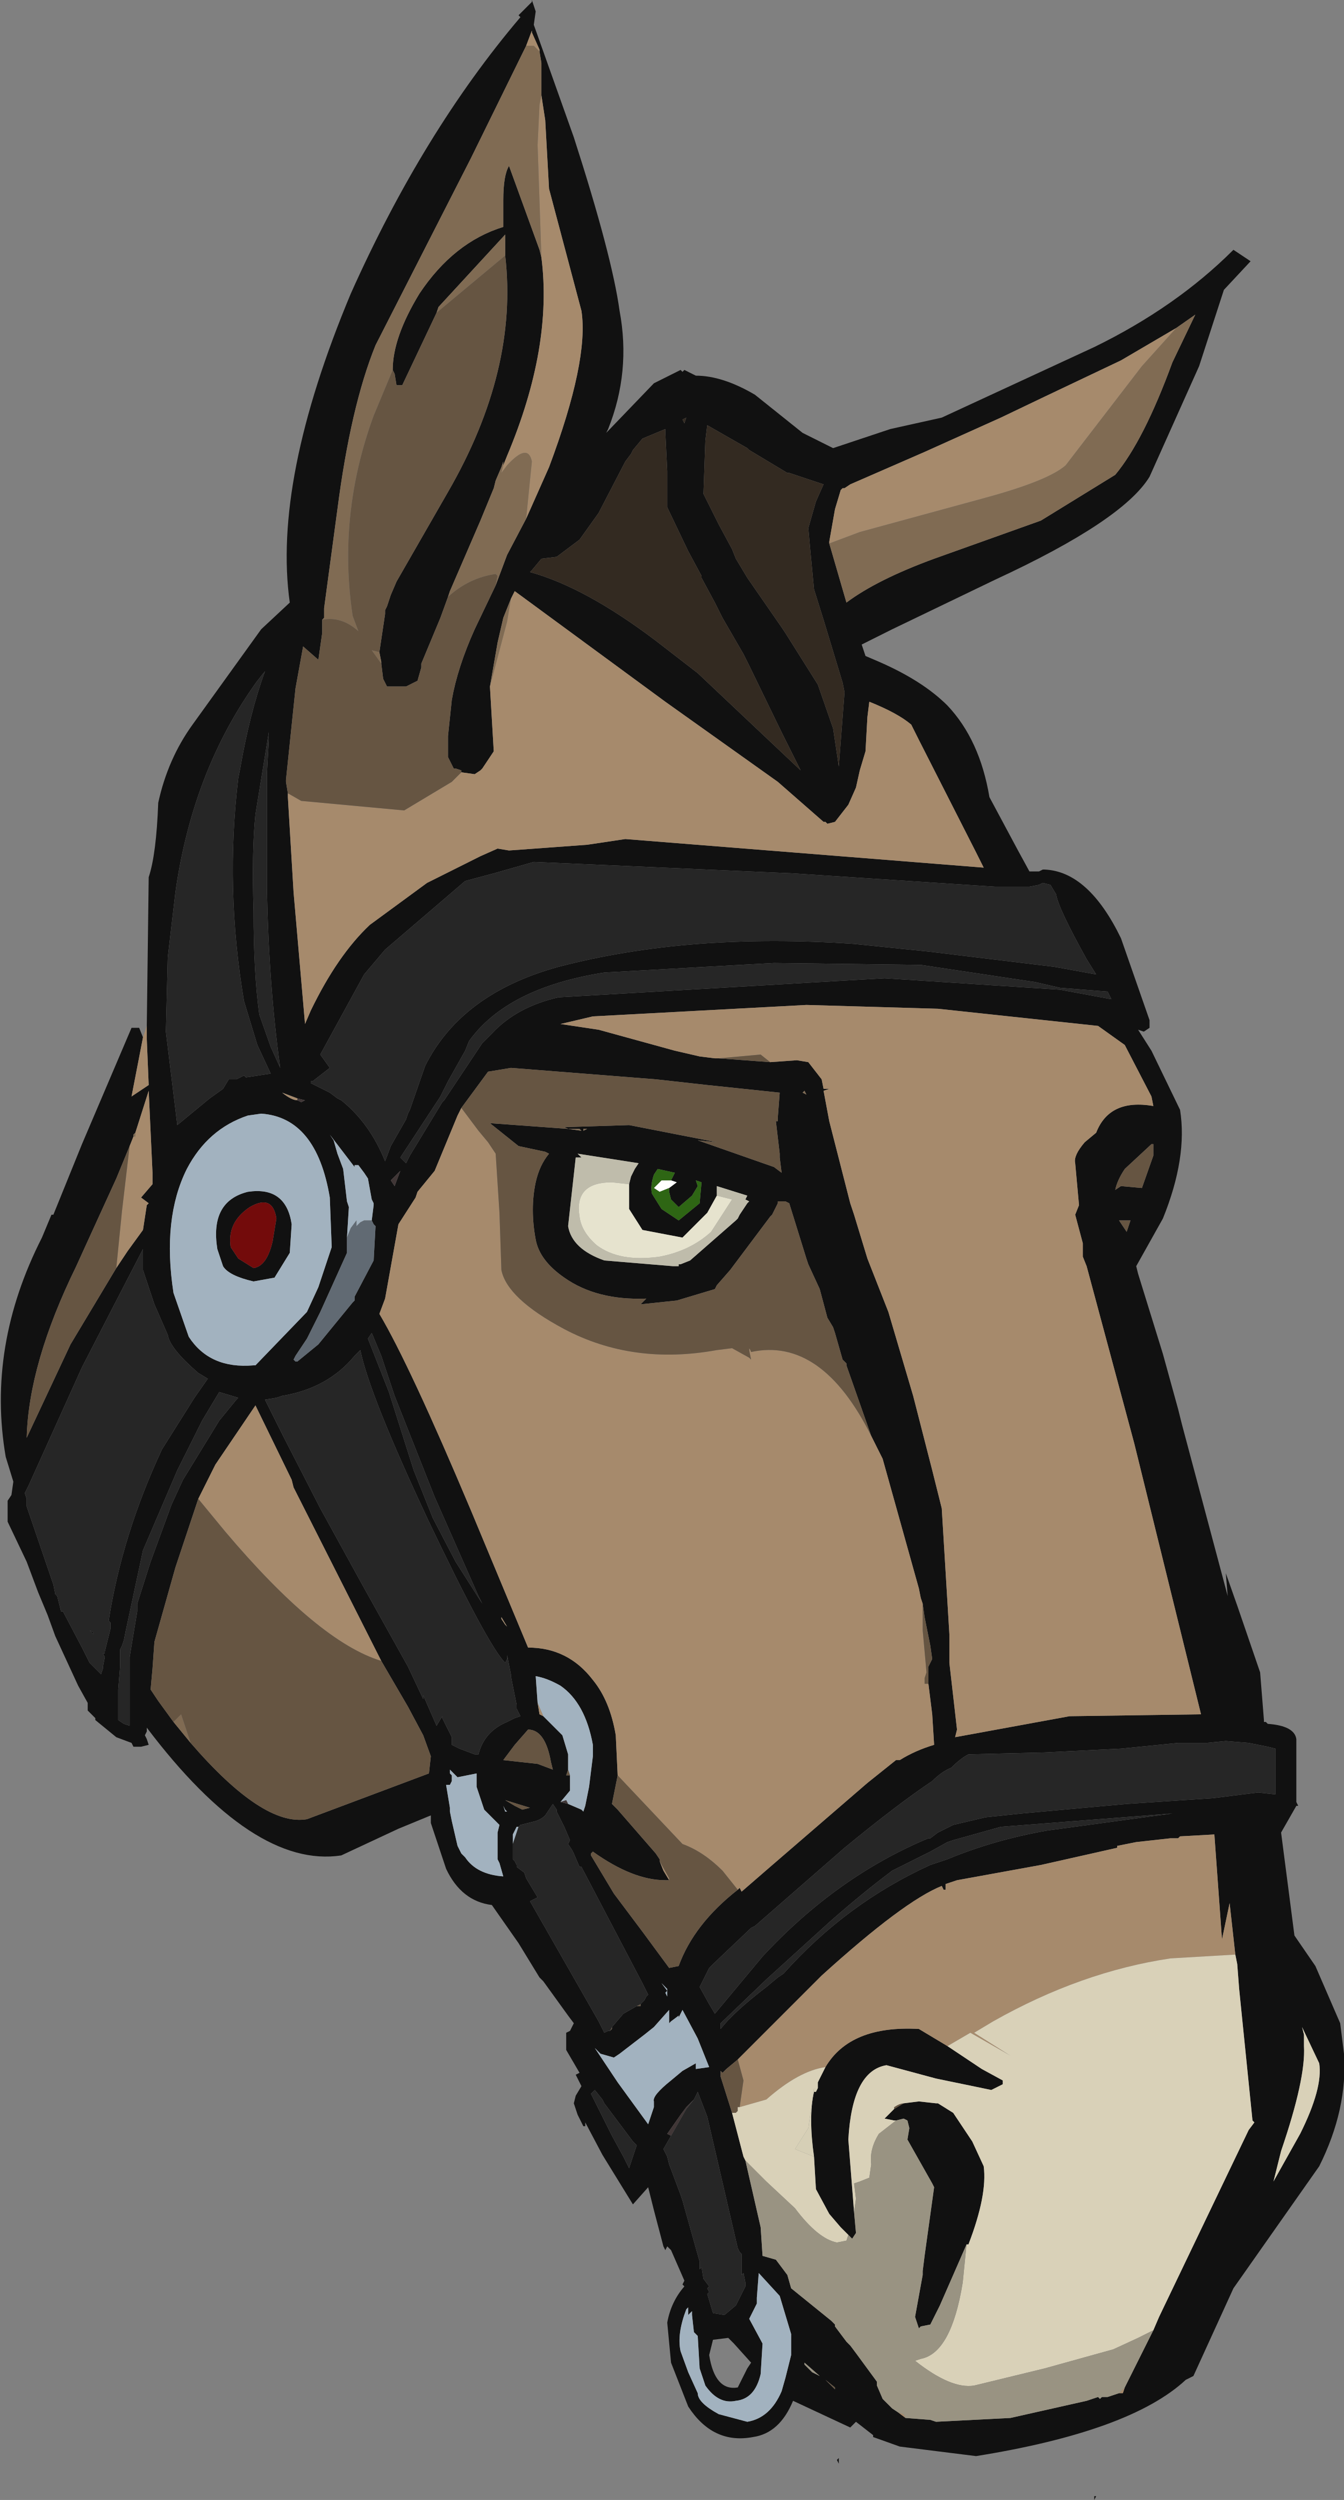 <?xml version="1.0" encoding="UTF-8" standalone="no"?>
<svg xmlns:ffdec="https://www.free-decompiler.com/flash" xmlns:xlink="http://www.w3.org/1999/xlink" ffdec:objectType="shape" height="65.55px" width="35.25px" xmlns="http://www.w3.org/2000/svg">
  <rect width="100%" height="100%" fill="#808080" stroke="none"/>
  <g transform="matrix(1.0, 0.0, 0.0, 1.0, 4.25, 13.2)">
    <path d="M-0.4 13.7 L-0.35 9.8 Q-0.15 9.2 -0.1 7.85 0.15 6.7 0.8 5.8 L2.6 3.3 3.35 2.6 Q2.9 -0.6 4.95 -5.5 6.85 -9.75 9.4 -12.75 L9.35 -12.8 9.5 -12.95 9.7 -13.15 9.7 -13.2 9.8 -12.9 9.75 -12.55 10.8 -9.6 Q11.8 -6.5 12.0 -5.05 12.3 -3.45 11.7 -1.95 L11.65 -1.85 12.9 -3.15 13.6 -3.5 13.65 -3.45 13.7 -3.5 14.0 -3.35 Q14.7 -3.35 15.55 -2.85 L16.8 -1.85 17.6 -1.45 19.1 -1.95 20.45 -2.25 24.45 -4.1 Q26.6 -5.15 28.1 -6.65 L28.55 -6.35 27.85 -5.6 27.2 -3.6 25.9 -0.7 Q25.2 0.45 21.85 2.0 L19.15 3.3 18.35 3.7 18.45 4.0 18.8 4.15 Q19.95 4.65 20.6 5.3 21.45 6.2 21.7 7.7 L22.45 9.1 22.75 9.65 23.0 9.65 23.1 9.6 23.15 9.6 Q24.3 9.65 25.15 11.4 L25.9 13.55 25.9 13.75 25.75 13.85 25.6 13.8 25.95 14.35 26.7 15.9 Q26.9 17.15 26.25 18.75 L25.55 20.0 25.6 20.2 26.25 22.3 26.65 23.75 26.75 24.15 27.95 28.65 27.9 28.05 28.2 28.9 28.8 30.65 28.9 31.9 28.9 31.95 28.95 31.95 29.0 32.0 Q29.7 32.05 29.75 32.4 L29.75 34.0 29.75 34.05 29.8 34.15 29.75 34.15 29.35 34.85 29.7 37.55 30.25 38.35 30.9 39.85 31.0 40.65 Q31.1 42.1 30.35 43.6 L28.1 46.8 27.05 49.1 26.85 49.2 Q25.4 50.55 21.35 51.2 L19.35 50.95 18.65 50.7 18.65 50.65 18.2 50.3 18.05 50.45 16.55 49.75 Q16.2 50.6 15.5 50.7 14.45 50.9 13.8 49.9 L13.35 48.75 13.25 47.7 Q13.35 47.15 13.7 46.75 L13.65 46.7 13.7 46.6 13.35 45.8 13.25 45.7 13.2 45.8 13.15 45.7 12.9 44.75 12.75 44.15 12.35 44.6 11.55 43.3 11.1 42.45 11.1 42.55 11.05 42.55 10.9 42.25 10.8 41.95 10.85 41.75 11.0 41.5 10.85 41.2 10.95 41.15 10.6 40.55 10.6 40.1 10.7 40.05 10.8 39.85 10.65 39.65 10.0 38.75 9.9 38.65 9.35 37.75 8.65 36.75 Q7.85 36.65 7.45 35.8 L7.05 34.6 7.05 34.4 6.2 34.75 4.7 35.45 Q2.4 35.8 -0.4 32.1 L-0.4 32.2 -0.45 32.3 -0.4 32.4 -0.35 32.55 -0.55 32.6 -0.75 32.6 -0.8 32.5 -1.2 32.35 -1.75 31.9 -1.75 31.85 -1.95 31.65 -1.95 31.45 -2.2 31.0 -2.8 29.7 -3.0 29.15 -3.25 28.55 -3.4 28.15 -3.55 27.75 -4.05 26.7 -4.05 26.15 -3.95 26.0 -3.9 25.65 -4.1 25.0 Q-4.6 22.1 -3.15 19.25 L-2.9 18.65 -2.85 18.65 -2.1 16.8 -0.8 13.75 -0.6 13.75 -0.5 14.0 -0.8 15.55 -0.35 15.25 -0.4 14.05 -0.4 13.7 M9.55 -12.0 L8.1 -9.05 5.6 -4.15 Q4.95 -2.55 4.6 0.15 L4.25 2.75 4.25 3.0 4.2 3.05 4.2 3.4 4.1 4.1 3.7 3.75 3.5 4.85 3.25 7.25 3.25 7.3 3.3 7.6 3.3 7.7 3.45 10.2 3.75 13.65 3.9 13.3 Q4.6 11.85 5.45 11.05 L6.95 9.95 8.35 9.25 8.8 9.05 9.1 9.1 11.15 8.95 12.15 8.8 21.55 9.55 21.4 9.25 21.35 9.15 19.85 6.2 19.65 5.8 Q19.3 5.5 18.55 5.2 L18.5 5.6 18.45 6.5 18.3 7.0 18.2 7.45 18.0 7.9 17.65 8.35 17.45 8.4 17.4 8.35 17.35 8.35 16.15 7.3 13.2 5.2 9.25 2.3 9.15 2.5 8.95 3.0 8.8 3.65 8.6 4.8 8.7 6.5 8.4 6.95 8.35 7.0 8.2 7.1 7.85 7.05 7.85 7.0 7.7 6.95 7.65 6.95 7.5 6.65 7.5 6.35 7.5 6.25 7.5 6.1 7.6 5.15 Q7.75 4.3 8.2 3.3 L8.75 2.15 8.9 1.75 9.05 1.35 9.55 0.4 10.15 -0.95 Q11.2 -3.75 11.0 -5.05 L10.15 -8.25 10.05 -10.05 9.95 -10.7 9.95 -11.1 9.95 -11.5 9.95 -11.55 9.9 -11.85 9.9 -11.9 9.7 -12.35 9.7 -12.4 9.55 -12.0 M6.05 -3.5 Q6.05 -4.35 6.75 -5.5 7.65 -6.85 8.95 -7.25 L8.95 -7.95 Q8.95 -8.6 9.1 -8.85 L9.9 -6.65 9.95 -6.45 Q10.25 -4.1 9.05 -1.25 L8.95 -1.0 8.95 -1.1 8.9 -0.95 8.75 -0.6 8.7 -0.4 8.35 0.45 7.55 2.3 7.5 2.45 7.3 3.0 6.8 4.2 6.8 4.3 6.7 4.65 6.4 4.8 5.9 4.8 5.8 4.6 5.75 4.2 5.75 4.15 5.7 3.9 5.85 2.9 5.85 2.8 5.9 2.7 6.0 2.4 6.15 2.05 7.5 -0.3 Q9.35 -3.5 9.0 -6.5 L9.0 -7.05 7.25 -5.15 7.2 -5.0 6.3 -3.1 6.15 -3.1 6.1 -3.4 6.05 -3.5 M12.35 -1.4 L12.3 -1.3 12.15 -1.1 11.45 0.25 10.95 0.95 10.35 1.4 9.95 1.45 9.7 1.75 9.65 1.8 Q11.1 2.2 12.95 3.6 L14.05 4.45 16.75 7.0 16.25 6.0 15.4 4.25 15.25 3.95 14.7 3.0 14.5 2.6 14.15 1.95 14.15 1.9 13.8 1.25 13.25 0.1 13.25 -0.85 13.2 -1.85 13.2 -1.95 12.6 -1.7 12.35 -1.4 M14.2 -0.25 L14.6 0.55 14.95 1.2 15.05 1.45 15.35 1.95 16.25 3.25 16.35 3.4 17.2 4.75 17.6 5.9 17.75 6.9 17.9 4.95 17.85 4.7 17.35 3.05 17.1 2.25 17.0 1.2 16.95 0.65 17.15 -0.05 17.35 -0.5 16.45 -0.8 16.4 -0.8 15.4 -1.4 15.35 -1.45 14.3 -2.05 14.25 -1.65 14.2 -0.25 M13.75 -2.25 L13.65 -2.2 13.7 -2.1 13.75 -2.25 M26.6 -4.6 L25.15 -3.75 23.15 -2.8 22.0 -2.25 20.0 -1.35 18.05 -0.5 17.9 -0.4 17.85 -0.4 17.8 -0.35 17.65 0.15 17.5 1.0 17.5 1.05 17.95 2.6 Q18.75 2.0 20.25 1.45 L23.05 0.45 25.0 -0.75 Q25.75 -1.65 26.5 -3.7 L27.1 -4.95 26.6 -4.6 M21.85 10.05 L16.55 9.7 9.75 9.4 8.7 9.7 7.95 9.9 5.85 11.7 5.3 12.35 4.15 14.45 4.4 14.8 3.95 15.15 3.9 15.15 3.9 15.2 4.4 15.45 4.6 15.6 4.7 15.65 Q5.45 16.25 5.85 17.25 L6.0 16.85 6.4 16.15 6.45 16.0 6.5 15.9 6.9 14.75 Q7.85 12.85 10.4 12.15 13.85 11.25 18.15 11.55 L20.1 11.75 23.4 12.15 24.5 12.35 24.25 11.95 Q23.5 10.6 23.45 10.25 L23.3 10.0 23.1 9.95 23.0 10.0 22.75 10.05 21.85 10.05 M15.95 14.65 L16.65 14.6 16.95 14.65 17.3 15.1 17.35 15.35 17.5 15.35 17.35 15.4 17.5 16.2 18.05 18.35 18.15 18.65 18.5 19.8 19.05 21.2 19.7 23.4 20.2 25.35 20.45 26.35 20.65 29.65 20.65 30.4 20.85 32.15 20.8 32.35 23.8 31.8 27.25 31.75 25.5 24.65 24.25 20.0 24.15 19.75 24.15 19.4 23.95 18.65 24.05 18.4 23.95 17.3 Q23.9 17.1 24.2 16.75 L24.5 16.5 Q24.85 15.6 26.0 15.8 L25.95 15.55 25.25 14.2 24.55 13.7 20.35 13.25 16.9 13.15 11.3 13.45 10.45 13.65 11.45 13.8 13.45 14.35 14.1 14.5 14.5 14.55 14.6 14.55 15.95 14.65 M26.0 16.8 L25.95 16.8 25.25 17.45 Q25.05 17.75 25.0 18.0 L25.15 17.9 25.7 17.95 26.0 17.1 26.0 16.95 26.0 16.8 M24.8 12.8 L23.55 12.7 22.9 12.55 19.9 12.1 16.05 12.05 11.6 12.3 Q9.05 12.7 8.05 14.1 L7.95 14.35 7.5 15.15 7.3 15.55 6.25 17.15 6.4 17.3 6.5 17.1 7.35 15.7 7.4 15.65 7.6 15.35 8.4 14.15 8.65 13.9 Q9.3 13.2 10.4 12.95 L18.95 12.45 23.55 12.75 24.9 13.0 24.8 12.8 M25.3 19.1 L25.4 18.8 25.35 18.8 25.1 18.8 25.3 19.1 M2.8 6.0 L2.45 8.15 Q2.35 9.1 2.4 10.7 2.4 12.3 2.55 13.4 L2.85 14.25 3.1 14.8 Q2.8 12.65 2.75 10.1 L2.75 8.55 2.75 7.9 2.75 7.1 2.8 6.2 2.8 6.0 M2.5 4.65 Q0.8 7.0 0.35 10.2 L0.15 11.9 0.1 13.85 0.4 16.3 1.25 15.6 1.6 15.35 1.75 15.1 1.85 15.1 1.95 15.1 2.15 15.0 2.2 15.05 2.85 14.95 2.5 14.2 2.15 13.05 Q1.65 10.1 2.0 7.2 L2.05 6.95 Q2.3 5.5 2.7 4.4 L2.5 4.65 M18.6 24.45 L17.95 22.6 17.95 22.55 17.85 22.45 17.65 21.75 17.6 21.6 17.45 21.35 17.25 20.6 16.95 19.95 16.9 19.8 16.45 18.35 16.35 18.3 16.2 18.3 16.15 18.3 16.15 18.35 16.0 18.65 15.95 18.7 14.9 20.1 14.55 20.5 14.5 20.6 13.5 20.9 12.55 21.0 12.7 20.85 Q11.4 20.9 10.55 20.3 9.9 19.85 9.8 19.3 9.65 18.5 9.8 17.8 9.9 17.35 10.15 17.05 L10.05 17.0 9.35 16.85 8.6 16.25 10.65 16.4 10.55 16.35 10.7 16.35 12.25 16.3 14.55 16.75 14.05 16.7 16.05 17.4 16.25 17.55 16.2 17.15 16.2 17.05 16.1 16.2 16.15 16.2 16.15 16.1 16.2 15.45 14.3 15.25 12.95 15.1 9.15 14.8 8.55 14.9 7.85 15.85 7.75 16.05 7.15 17.5 6.7 18.05 6.65 18.2 6.2 18.9 5.85 20.85 5.7 21.25 Q6.5 22.6 8.1 26.4 L9.6 30.0 Q10.65 30.0 11.3 30.85 11.75 31.4 11.9 32.3 L11.95 33.35 11.8 34.1 11.95 34.25 12.95 35.4 13.05 35.55 13.05 35.6 13.15 35.85 13.3 36.1 13.2 36.1 Q12.35 36.1 11.3 35.35 L11.25 35.4 11.25 35.45 11.85 36.45 12.15 36.85 12.6 37.45 13.3 38.4 13.55 38.35 Q13.95 37.25 15.1 36.35 L15.15 36.3 15.2 36.4 15.95 35.75 18.5 33.55 19.25 32.95 19.35 32.95 Q19.75 32.7 20.25 32.55 L20.2 31.75 20.1 30.95 20.1 30.5 20.15 30.4 20.2 30.3 20.15 29.95 20.0 29.2 19.95 28.85 19.9 28.7 19.85 28.45 18.9 25.05 18.6 24.45 M6.0 17.75 L6.1 17.9 6.25 17.5 6.0 17.75 M5.5 18.8 L5.55 18.4 5.55 18.35 5.5 18.25 5.4 17.7 5.3 17.55 5.15 17.35 5.05 17.35 5.05 17.4 4.4 16.55 4.5 16.7 4.6 17.05 4.75 17.45 4.85 18.3 4.9 18.45 4.85 19.25 4.85 19.65 4.15 21.2 3.8 21.9 3.5 22.35 3.45 22.45 3.5 22.5 3.55 22.5 4.1 22.05 5.0 20.95 5.05 20.9 5.05 20.8 5.55 19.85 5.6 18.95 5.55 18.9 5.5 18.8 M0.65 17.45 Q0.0 18.75 0.3 20.7 L0.7 21.85 Q1.25 22.7 2.4 22.6 L2.45 22.6 3.8 21.2 4.1 20.55 4.45 19.5 4.4 18.2 Q4.05 16.1 2.6 16.0 L2.25 16.05 Q1.2 16.4 0.65 17.45 M3.55 15.65 L3.65 15.7 3.75 15.65 3.55 15.6 3.15 15.45 Q3.4 15.65 3.55 15.65 M3.35 19.65 L2.95 20.3 2.4 20.4 Q1.75 20.25 1.6 20.0 L1.45 19.55 Q1.25 18.3 2.25 18.05 3.25 17.9 3.4 18.9 L3.35 19.65 M3.0 18.75 Q2.9 18.1 2.3 18.45 1.7 18.85 1.8 19.5 L2.0 19.8 2.4 20.05 Q2.75 20.0 2.9 19.35 L3.0 18.75 M0.15 21.8 L-0.2 21.0 -0.5 20.1 -0.5 19.9 -0.5 19.55 -1.25 21.0 -2.1 22.65 -3.5 25.75 -3.6 25.95 -3.55 26.1 -3.55 26.3 -2.85 28.35 -2.8 28.6 -2.75 28.65 -2.65 29.05 -2.6 29.05 -2.1 30.0 -1.9 30.4 -1.6 30.7 -1.55 30.55 -1.55 30.5 -1.5 30.25 -1.55 30.15 -1.5 30.15 -1.5 30.1 -1.35 29.5 -1.35 29.35 -1.4 29.3 Q-1.05 27.05 0.0 24.8 L0.85 23.45 1.2 22.95 0.95 22.8 Q0.2 22.15 0.15 21.8 M2.0 23.45 L1.5 23.3 1.05 24.05 0.4 25.35 -0.5 27.45 -0.95 29.55 -1.0 29.8 -1.05 29.95 -1.1 30.05 -1.1 30.5 -1.15 31.1 -1.15 31.2 -1.15 31.85 -1.15 31.9 -1.0 32.0 -0.85 32.05 -0.85 31.5 -0.85 31.3 -0.85 30.25 -0.65 29.05 -0.65 28.85 -0.3 27.75 0.25 26.25 0.55 25.6 1.5 24.05 1.95 23.5 2.0 23.45 M3.0 23.45 L2.7 23.5 3.2 24.5 4.15 26.35 5.25 28.35 6.45 30.5 6.85 31.35 6.85 31.25 7.2 32.05 7.35 31.8 7.35 31.85 7.6 32.35 7.6 32.55 7.8 32.65 8.2 32.8 8.3 32.8 Q8.45 32.2 9.05 31.95 L9.25 31.85 9.4 31.8 9.3 31.6 9.3 31.5 9.25 31.25 9.15 30.75 9.15 30.7 9.05 30.2 9.05 30.3 9.0 30.4 Q8.55 29.95 7.0 26.7 5.45 23.4 5.2 22.2 L5.05 22.35 Q4.35 23.2 3.15 23.4 L3.0 23.45 M5.5 21.75 L5.4 21.9 5.95 23.3 6.6 25.35 7.1 26.6 7.7 27.75 8.4 28.85 8.3 28.65 7.15 26.05 6.1 23.4 5.75 22.35 5.5 21.75 M16.8 15.45 L16.9 15.5 16.85 15.4 16.8 15.45 M15.15 18.65 L15.35 18.35 15.4 18.3 15.3 18.25 15.35 18.15 14.55 17.9 14.55 18.15 14.3 18.6 13.65 19.25 12.6 19.05 12.25 18.5 12.25 17.85 12.3 17.65 12.4 17.45 12.5 17.3 10.9 17.05 11.0 17.15 10.85 17.15 10.65 18.95 Q10.75 19.55 11.6 19.85 L13.4 20.0 13.45 20.0 13.55 20.0 13.55 19.95 13.6 19.95 13.85 19.85 15.05 18.8 15.1 18.75 15.15 18.65 M10.95 16.4 L10.65 16.4 11.0 16.45 10.95 16.4 M11.05 16.45 L11.15 16.4 11.05 16.4 11.05 16.45 M13.35 17.75 L13.45 17.55 13.0 17.45 12.9 17.6 Q12.8 17.9 12.85 18.1 L13.1 18.5 13.55 18.8 14.1 18.35 14.15 17.8 14.0 17.75 14.05 17.9 13.9 18.15 13.55 18.45 13.35 18.25 13.3 18.05 13.3 17.95 13.5 17.8 13.35 17.75 M10.65 34.1 L11.0 34.25 11.05 34.3 11.1 34.15 11.2 33.65 11.3 32.85 11.3 32.55 Q11.1 31.45 10.45 31.0 10.1 30.8 9.8 30.75 L9.85 31.45 9.9 31.75 10.0 31.8 10.5 32.3 10.65 32.8 10.65 33.2 10.6 33.35 10.65 33.35 10.7 33.35 10.7 33.75 10.45 34.05 10.65 34.1 M10.2 33.0 Q10.05 32.15 9.6 32.15 L9.25 32.55 8.95 32.95 9.85 33.05 10.25 33.2 10.2 33.0 M12.55 39.35 L12.65 39.25 12.7 39.15 12.75 39.1 12.6 38.8 11.0 35.75 10.95 35.75 10.8 35.4 10.75 35.3 10.65 35.15 10.7 35.05 10.55 34.7 10.35 34.3 10.35 34.25 10.25 34.1 10.05 34.4 Q9.95 34.5 9.8 34.55 L9.4 34.65 9.35 34.7 9.3 34.7 9.2 34.9 9.2 35.15 9.2 35.3 9.2 35.5 9.2 35.55 9.25 35.6 9.3 35.7 9.3 35.75 9.5 35.9 9.55 36.05 9.85 36.55 9.75 36.6 9.65 36.65 11.45 39.8 11.6 40.1 11.7 40.05 11.75 40.05 11.8 40.0 11.8 39.95 12.1 39.6 12.45 39.4 12.55 39.4 12.55 39.35 M19.15 35.85 Q18.35 36.45 17.5 37.2 L15.85 38.7 14.65 39.85 14.65 40.0 Q15.0 39.55 15.85 38.9 L16.15 38.65 16.3 38.55 Q17.95 36.7 20.15 35.7 L20.6 35.55 Q21.8 35.05 23.2 34.8 L26.5 34.35 22.0 34.7 20.75 35.05 20.6 35.1 20.15 35.35 19.15 35.85 M20.15 35.0 L20.35 34.85 20.75 34.65 21.6 34.45 22.55 34.35 25.3 34.1 27.55 33.95 28.75 33.8 29.2 33.85 29.2 33.45 29.2 32.9 29.2 32.65 29.0 32.6 28.5 32.5 27.9 32.45 27.4 32.5 26.65 32.5 25.15 32.65 23.15 32.75 21.15 32.8 Q20.95 32.9 20.7 33.15 20.45 33.25 20.2 33.5 19.3 34.1 17.9 35.25 L15.55 37.3 15.45 37.35 14.45 38.3 14.35 38.4 14.1 38.9 14.35 39.35 14.5 39.6 15.75 38.1 Q17.7 36.0 20.1 35.0 L20.15 35.0 M8.9 29.25 L9.0 29.4 9.05 29.45 8.9 29.2 8.9 29.25 M0.95 26.1 L0.35 27.9 -0.2 29.85 -0.25 30.55 -0.3 31.1 -0.1 31.4 0.3 31.95 0.75 32.5 Q2.65 34.7 3.8 34.5 L5.8 33.75 7.0 33.3 7.05 32.85 6.85 32.3 6.45 31.55 5.75 30.35 3.45 25.8 3.4 25.6 2.45 23.65 1.4 25.2 0.95 26.1 M7.6 33.5 L7.55 33.6 7.45 33.6 7.55 34.2 7.55 34.3 7.6 34.55 7.75 35.2 7.85 35.4 7.95 35.5 Q8.25 35.95 8.95 36.0 L8.85 35.65 8.8 35.55 8.8 34.85 8.85 34.65 8.45 34.25 8.25 33.65 8.25 33.3 7.75 33.4 7.55 33.2 7.55 33.3 7.6 33.35 7.6 33.5 M9.25 34.15 L9.45 34.25 9.65 34.2 9.0 34.0 9.25 34.15 M9.05 34.3 L9.0 34.25 8.95 34.15 9.0 34.3 9.05 34.3 M17.1 43.35 Q16.95 42.3 17.1 41.65 L17.15 41.65 17.2 41.55 17.2 41.4 17.4 41.0 Q18.05 39.9 19.85 40.0 L20.6 40.45 20.9 40.65 21.5 41.05 22.05 41.35 22.05 41.45 21.75 41.6 20.3 41.3 19.0 40.95 Q18.1 41.1 18.0 42.9 L18.15 44.8 18.2 45.35 18.1 45.5 18.0 45.4 17.8 45.2 17.5 44.85 17.15 44.2 17.1 43.35 M14.95 42.2 L15.25 43.35 15.3 43.45 15.7 45.2 15.75 45.95 16.1 46.05 16.4 46.45 16.5 46.8 17.55 47.65 17.65 47.75 17.65 47.8 17.95 48.2 18.05 48.3 18.2 48.5 18.75 49.25 18.75 49.35 18.9 49.7 19.15 49.95 19.3 50.05 19.5 50.2 20.15 50.25 20.3 50.3 22.25 50.2 24.25 49.75 24.55 49.65 24.6 49.7 24.65 49.65 24.8 49.65 25.1 49.55 25.2 49.55 25.25 49.4 26.0 47.9 26.15 47.55 28.5 42.65 28.65 42.45 28.6 42.4 28.25 38.95 28.2 38.3 28.15 38.05 28.05 37.15 28.0 36.7 27.8 37.65 27.6 34.9 26.7 34.95 26.65 35.0 26.45 35.0 25.55 35.1 25.05 35.2 25.05 35.25 23.05 35.7 20.85 36.1 20.55 36.2 20.55 36.35 20.5 36.35 20.45 36.25 Q19.45 36.65 17.3 38.6 L15.1 40.8 14.8 41.05 14.7 41.15 14.65 41.1 14.65 41.25 14.95 42.2 M19.25 42.4 L19.2 42.4 18.95 42.35 19.2 42.1 19.45 41.95 19.85 41.9 20.3 41.95 20.35 41.95 20.75 42.2 21.25 42.95 21.55 43.6 Q21.65 44.35 21.15 45.65 L21.1 45.65 20.4 47.25 20.15 47.75 19.9 47.8 19.85 47.85 19.75 47.55 19.95 46.45 19.95 46.35 20.0 45.95 20.25 44.15 20.2 44.05 19.55 42.9 19.6 42.6 19.55 42.4 19.45 42.35 19.25 42.4 M13.25 38.95 L13.1 38.8 13.25 39.0 13.25 38.95 M13.25 39.0 L13.2 39.05 13.25 39.15 13.25 39.0 M13.3 39.5 L12.9 39.95 12.65 40.15 12.0 40.65 11.85 40.75 11.5 40.65 11.35 40.5 11.95 41.4 12.75 42.5 12.9 42.05 12.9 41.9 Q12.85 41.75 13.35 41.35 L13.65 41.1 14.0 40.9 14.0 41.05 14.35 41.0 14.05 40.25 13.65 39.5 13.55 39.7 13.55 39.65 13.35 39.8 13.3 39.85 13.3 39.5 M11.25 41.7 L11.8 42.8 12.1 43.35 12.25 43.65 12.3 43.5 12.4 43.2 12.45 43.05 12.35 42.95 11.6 41.95 11.55 41.85 11.35 41.6 11.25 41.7 M13.35 42.8 L13.15 43.15 13.25 43.35 13.3 43.55 13.6 44.35 13.65 44.5 14.0 45.75 14.1 46.1 14.1 46.3 14.15 46.25 14.2 46.55 14.35 46.75 14.3 46.8 14.35 46.9 14.3 46.95 14.45 47.45 14.75 47.5 15.05 47.25 15.25 46.85 15.3 46.75 15.3 46.65 15.25 46.4 15.2 46.45 15.2 45.9 15.15 45.85 15.1 45.75 14.3 42.3 14.05 41.65 14.0 41.75 13.95 41.85 13.75 42.05 13.6 42.25 13.25 42.75 13.35 42.8 M13.9 47.4 L13.8 47.5 13.8 47.3 13.75 47.35 Q13.5 48.0 13.6 48.45 L13.8 49.0 14.05 49.55 Q14.05 49.8 14.6 50.1 L15.35 50.3 Q15.95 50.2 16.25 49.5 L16.35 49.15 16.5 48.55 16.5 48.35 16.5 48.0 16.2 47.0 15.65 46.4 15.6 47.05 15.6 47.2 15.4 47.6 15.75 48.25 15.7 49.05 Q15.55 49.7 15.05 49.75 14.6 49.85 14.25 49.35 L14.1 48.9 14.05 48.05 13.95 47.95 13.9 47.5 13.9 47.4 M15.1 49.4 L15.35 48.9 15.45 48.75 15.0 48.25 14.85 48.1 14.45 48.15 14.35 48.55 Q14.5 49.5 15.1 49.4 M16.85 48.8 L17.05 49.0 17.15 49.05 17.25 49.1 16.85 48.75 16.85 48.8 M17.65 49.4 L17.4 49.2 17.65 49.45 17.65 49.4 M29.9 39.95 L29.95 40.15 29.95 40.45 Q30.0 41.3 29.35 43.2 L29.15 44.0 29.85 42.75 Q30.45 41.55 30.35 40.9 L29.9 39.95 M24.5 52.25 L24.45 52.35 24.45 52.25 24.5 52.25 M17.75 51.25 L17.75 51.4 17.7 51.3 17.75 51.25 M-0.75 16.55 L-0.75 16.6 -0.85 16.85 -1.2 17.7 -2.0 19.45 -2.25 20.0 Q-3.5 22.55 -3.55 24.5 L-2.4 22.05 -1.2 20.05 -0.9 19.6 -0.5 19.05 -0.4 18.4 -0.35 18.35 -0.55 18.2 -0.25 17.85 -0.25 17.8 -0.25 17.55 -0.35 15.4 -0.7 16.5 -0.75 16.55 M-1.8 29.6 L-1.8 29.65 -1.9 29.55 -1.8 29.6" fill="#111111" fill-rule="evenodd" stroke="none"/>
    <path d="M13.35 17.75 L13.5 17.8 13.3 17.95 13.05 18.05 12.9 17.95 13.1 17.75 13.35 17.75" fill="#ffffff" fill-rule="evenodd" stroke="none"/>
    <path d="M4.85 19.25 L4.9 18.45 4.85 18.3 4.75 17.45 4.6 17.05 4.5 16.7 4.4 16.55 5.05 17.4 5.05 17.35 5.15 17.35 5.3 17.55 5.4 17.7 5.5 18.25 5.55 18.35 5.55 18.4 5.5 18.8 5.45 18.8 5.3 18.8 5.2 18.85 5.1 18.95 5.1 18.8 4.95 19.0 4.85 19.25 M0.65 17.45 Q1.2 16.4 2.25 16.05 L2.6 16.0 Q4.05 16.1 4.4 18.2 L4.45 19.5 4.1 20.55 3.8 21.2 2.45 22.6 2.4 22.6 Q1.25 22.7 0.7 21.85 L0.3 20.7 Q0.0 18.75 0.65 17.45 M3.35 19.65 L3.4 18.9 Q3.25 17.9 2.25 18.05 1.25 18.3 1.45 19.55 L1.6 20.0 Q1.75 20.25 2.4 20.4 L2.95 20.3 3.35 19.65 M9.85 31.45 L9.8 30.75 Q10.1 30.8 10.45 31.0 11.1 31.45 11.3 32.55 L11.3 32.85 11.2 33.65 11.1 34.15 11.05 34.3 11.0 34.25 10.65 34.1 10.6 34.0 10.45 34.05 10.7 33.75 10.7 33.35 10.65 33.2 10.65 32.8 10.5 32.3 10.0 31.8 9.85 31.45 M9.35 34.7 L9.2 35.15 9.2 34.9 9.3 34.7 9.35 34.7 M7.6 33.5 L7.6 33.35 7.55 33.3 7.55 33.2 7.75 33.4 8.25 33.3 8.25 33.65 8.45 34.25 8.85 34.65 8.8 34.85 8.8 35.55 8.85 35.65 8.95 36.0 Q8.25 35.95 7.95 35.5 L7.85 35.4 7.75 35.2 7.6 34.55 7.55 34.3 7.55 34.2 7.45 33.6 7.55 33.6 7.6 33.5 M9.05 34.3 L9.0 34.3 8.95 34.15 9.0 34.25 9.05 34.3 M13.25 38.95 L13.25 39.0 13.1 38.8 13.25 38.95 M13.25 39.0 L13.25 39.15 13.2 39.05 13.25 39.0 M13.3 39.5 L13.3 39.85 13.35 39.8 13.55 39.65 13.55 39.7 13.65 39.5 14.05 40.25 14.35 41.0 14.0 41.05 14.0 40.9 13.65 41.1 13.35 41.35 Q12.85 41.75 12.9 41.9 L12.9 42.05 12.75 42.5 11.95 41.4 11.35 40.5 11.5 40.65 11.85 40.75 12.0 40.65 12.65 40.15 12.9 39.95 13.3 39.5 M13.9 47.4 L13.9 47.5 13.95 47.95 14.05 48.05 14.1 48.9 14.25 49.35 Q14.6 49.85 15.05 49.75 15.55 49.7 15.7 49.05 L15.75 48.25 15.4 47.6 15.6 47.2 15.6 47.05 15.65 46.4 16.2 47.0 16.5 48.0 16.5 48.35 16.5 48.55 16.35 49.15 16.25 49.5 Q15.95 50.2 15.35 50.3 L14.6 50.1 Q14.05 49.8 14.05 49.55 L13.8 49.0 13.6 48.45 Q13.5 48.0 13.75 47.35 L13.8 47.3 13.8 47.5 13.9 47.4" fill="#a2b2bf" fill-rule="evenodd" stroke="none"/>
    <path d="M-0.5 14.0 L-0.4 13.7 -0.4 14.05 -0.35 15.25 -0.8 15.55 -0.5 14.0 M9.9 -11.85 L9.75 -12.0 9.55 -12.0 9.7 -12.4 9.7 -12.35 9.9 -11.9 9.9 -11.85 M9.95 -6.45 L9.85 -9.4 9.9 -10.45 9.95 -10.7 10.05 -10.05 10.15 -8.25 11.0 -5.05 Q11.2 -3.75 10.15 -0.95 L9.55 0.4 9.7 -1.1 Q9.6 -1.6 9.05 -1.0 L8.9 -0.8 8.95 -1.0 9.05 -1.25 Q10.25 -4.1 9.95 -6.45 M7.85 7.05 L8.2 7.1 8.35 7.0 8.4 6.95 8.7 6.5 8.6 4.8 9.05 3.1 9.15 2.5 9.25 2.3 13.2 5.2 16.15 7.3 17.35 8.35 17.4 8.35 17.45 8.4 17.65 8.35 18.0 7.9 18.2 7.45 18.3 7.0 18.45 6.5 18.5 5.6 18.55 5.2 Q19.3 5.5 19.65 5.8 L19.85 6.2 21.35 9.15 21.4 9.25 21.55 9.55 12.15 8.8 11.15 8.95 9.1 9.1 8.8 9.05 8.35 9.25 6.95 9.95 5.45 11.05 Q4.6 11.85 3.9 13.3 L3.75 13.65 3.45 10.2 3.3 7.7 3.3 7.6 3.65 7.8 6.35 8.05 7.6 7.3 7.85 7.05 M17.5 1.05 L17.5 1.0 17.65 0.15 17.8 -0.35 17.85 -0.4 17.9 -0.4 18.05 -0.5 20.0 -1.35 22.0 -2.25 23.15 -2.8 25.15 -3.75 26.6 -4.6 25.7 -3.6 23.7 -1.0 Q23.25 -0.6 21.6 -0.15 L18.3 0.75 17.5 1.05 M14.6 14.55 L14.5 14.55 14.1 14.5 13.45 14.35 11.45 13.8 10.45 13.65 11.3 13.45 16.9 13.15 20.35 13.25 24.55 13.7 25.25 14.2 25.95 15.55 26.0 15.8 Q24.85 15.6 24.5 16.5 L24.2 16.75 Q23.9 17.1 23.95 17.3 L24.05 18.4 23.95 18.65 24.15 19.4 24.15 19.75 24.25 20.0 25.5 24.65 27.25 31.75 23.8 31.8 20.8 32.35 20.85 32.15 20.65 30.4 20.65 29.65 20.45 26.35 20.2 25.35 19.7 23.4 19.05 21.2 18.5 19.8 18.15 18.65 18.05 18.35 17.5 16.2 17.35 15.4 17.5 15.35 17.35 15.35 17.3 15.1 16.95 14.65 16.65 14.6 15.95 14.65 15.7 14.45 14.6 14.55 M7.85 15.85 L8.3 16.45 8.55 16.75 8.75 17.05 8.85 18.6 8.9 20.1 Q9.05 20.85 10.55 21.65 12.35 22.6 14.55 22.2 L14.95 22.15 15.4 22.4 15.45 22.45 Q15.35 22.0 15.45 22.25 17.3 21.85 18.6 24.45 L18.9 25.05 19.85 28.45 19.9 28.7 19.95 28.85 19.95 29.55 20.05 30.65 20.0 30.8 20.0 30.95 20.1 30.95 20.2 31.75 20.25 32.55 Q19.75 32.7 19.35 32.95 L19.25 32.95 18.5 33.55 15.95 35.75 15.2 36.4 15.15 36.3 15.1 36.35 14.7 35.85 Q14.2 35.35 13.65 35.15 L11.95 33.35 11.9 32.3 Q11.75 31.4 11.3 30.85 10.65 30.0 9.6 30.0 L8.1 26.4 Q6.5 22.6 5.7 21.25 L5.85 20.85 6.2 18.9 6.65 18.2 6.7 18.05 7.15 17.5 7.75 16.05 7.85 15.85 M13.3 36.1 L13.15 35.85 13.05 35.6 13.3 36.05 13.3 36.1 M3.55 15.6 L3.55 15.65 Q3.4 15.65 3.15 15.45 L3.55 15.6 M9.85 31.45 L10.0 31.8 9.9 31.75 9.85 31.45 M8.9 29.25 L8.9 29.2 9.05 29.45 9.0 29.4 8.9 29.25 M0.95 26.1 L1.4 25.2 2.45 23.65 3.4 25.6 3.45 25.8 5.75 30.35 Q4.1 29.85 1.65 26.95 L0.95 26.1 M20.6 40.45 L19.85 40.0 Q18.05 39.9 17.4 41.0 16.7 41.1 15.85 41.85 L15.15 42.05 15.25 41.35 15.1 40.8 17.3 38.6 Q19.45 36.65 20.45 36.25 L20.5 36.35 20.55 36.35 20.55 36.2 20.85 36.1 23.05 35.7 25.05 35.25 25.05 35.2 25.55 35.1 26.45 35.0 26.65 35.0 26.7 34.95 27.6 34.9 27.8 37.65 28.0 36.7 28.05 37.15 28.15 38.05 26.45 38.15 Q24.1 38.5 21.8 39.8 L21.3 40.1 22.25 40.7 21.2 40.1 20.6 40.45 M19.3 50.05 L19.45 50.1 19.5 50.2 19.3 50.05 M25.1 49.55 L25.25 49.4 25.2 49.55 25.1 49.55 M-0.75 16.6 L-0.7 16.6 -0.7 16.5 -0.75 16.55 -0.7 16.5 -0.35 15.4 -0.25 17.55 -0.25 17.8 -0.25 17.85 -0.55 18.2 -0.35 18.35 -0.4 18.4 -0.5 19.05 -0.9 19.6 -1.2 20.05 -1.05 18.55 -0.85 16.85 -0.75 16.6" fill="#a68a6c" fill-rule="evenodd" stroke="none"/>
    <path d="M9.55 -12.0 L9.75 -12.0 9.9 -11.85 9.95 -11.55 9.95 -11.5 9.95 -11.1 9.95 -10.7 9.9 -10.45 9.85 -9.4 9.95 -6.45 9.9 -6.65 9.1 -8.85 Q8.95 -8.6 8.95 -7.95 L8.95 -7.25 Q7.65 -6.85 6.75 -5.5 6.05 -4.35 6.05 -3.5 L5.55 -2.3 Q4.6 0.3 5.0 2.95 L5.15 3.35 Q4.7 2.95 4.2 3.05 L4.25 3.0 4.25 2.75 4.6 0.15 Q4.95 -2.55 5.6 -4.15 L8.1 -9.05 9.55 -12.0 M7.2 -5.0 L7.25 -5.15 9.0 -7.05 9.0 -6.5 7.2 -5.0 M5.7 3.9 L5.75 4.15 5.75 4.2 5.5 3.85 5.7 3.9 M7.5 2.45 L7.55 2.3 8.35 0.45 8.7 -0.4 8.75 -0.6 8.9 -0.95 8.95 -1.1 8.95 -1.0 8.9 -0.8 9.05 -1.0 Q9.6 -1.6 9.7 -1.1 L9.55 0.4 9.05 1.35 8.9 1.75 8.75 2.15 8.8 1.9 8.75 1.85 Q8.05 1.95 7.5 2.45 M8.6 4.8 L8.8 3.65 8.95 3.0 9.15 2.5 9.05 3.1 8.6 4.8 M17.5 1.05 L18.3 0.75 21.6 -0.15 Q23.25 -0.6 23.7 -1.0 L25.7 -3.6 26.6 -4.6 27.1 -4.95 26.5 -3.7 Q25.75 -1.65 25.0 -0.75 L23.05 0.45 20.25 1.45 Q18.75 2.0 17.95 2.6 L17.5 1.05 M16.8 15.45 L16.85 15.4 16.9 15.5 16.8 15.45 M11.05 16.45 L11.05 16.4 11.15 16.4 11.05 16.45 M10.95 16.4 L11.0 16.45 10.65 16.4 10.95 16.4 M0.75 32.5 L0.3 31.95 0.5 31.75 0.75 32.5 M-0.75 16.6 L-0.75 16.55 -0.7 16.5 -0.7 16.6 -0.75 16.6" fill="#806b53" fill-rule="evenodd" stroke="none"/>
    <path d="M4.2 3.05 Q4.7 2.95 5.15 3.35 L5.0 2.95 Q4.6 0.3 5.55 -2.3 L6.05 -3.5 6.1 -3.4 6.15 -3.1 6.3 -3.1 7.2 -5.0 9.0 -6.5 Q9.35 -3.5 7.5 -0.3 L6.15 2.05 6.0 2.4 5.9 2.7 5.85 2.8 5.85 2.9 5.7 3.9 5.5 3.85 5.75 4.2 5.8 4.6 5.9 4.8 6.4 4.8 6.7 4.65 6.8 4.3 6.8 4.2 7.3 3.0 7.5 2.45 Q8.05 1.95 8.75 1.85 L8.8 1.9 8.75 2.15 8.2 3.3 Q7.75 4.3 7.6 5.15 L7.5 6.1 7.5 6.25 7.5 6.35 7.5 6.65 7.65 6.95 7.7 6.95 7.85 7.0 7.85 7.05 7.6 7.3 6.35 8.05 3.65 7.8 3.3 7.6 3.25 7.3 3.25 7.25 3.5 4.85 3.7 3.75 4.1 4.1 4.2 3.4 4.2 3.05 M14.6 14.55 L15.7 14.45 15.95 14.65 14.6 14.55 M26.0 16.8 L26.0 16.95 26.0 17.1 25.7 17.95 25.15 17.9 25.0 18.0 Q25.05 17.75 25.25 17.45 L25.95 16.8 26.0 16.8 M25.3 19.1 L25.1 18.8 25.35 18.8 25.4 18.8 25.3 19.1 M7.85 15.85 L8.55 14.9 9.15 14.8 12.95 15.1 14.3 15.25 16.2 15.45 16.15 16.1 16.15 16.2 16.1 16.2 16.2 17.05 16.2 17.15 16.25 17.55 16.05 17.4 14.05 16.7 14.55 16.75 12.25 16.3 10.7 16.35 10.55 16.35 10.65 16.4 8.6 16.25 9.35 16.85 10.05 17.0 10.15 17.05 Q9.9 17.35 9.8 17.8 9.65 18.5 9.8 19.3 9.9 19.85 10.55 20.3 11.4 20.9 12.7 20.85 L12.55 21.0 13.5 20.9 14.5 20.6 14.55 20.5 14.9 20.1 15.95 18.7 16.0 18.65 16.15 18.35 16.15 18.3 16.2 18.3 16.35 18.3 16.45 18.35 16.9 19.8 16.95 19.95 17.25 20.6 17.45 21.35 17.6 21.6 17.65 21.75 17.85 22.45 17.95 22.55 17.95 22.6 18.6 24.45 Q17.3 21.85 15.45 22.25 15.35 22.0 15.45 22.45 L15.4 22.4 14.95 22.15 14.55 22.2 Q12.35 22.6 10.55 21.65 9.05 20.85 8.9 20.1 L8.85 18.6 8.75 17.05 8.55 16.75 8.3 16.45 7.85 15.85 M19.95 28.85 L20.0 29.2 20.15 29.95 20.2 30.3 20.15 30.4 20.1 30.5 20.1 30.95 20.0 30.95 20.0 30.8 20.05 30.65 19.95 29.55 19.95 28.85 M15.1 36.35 Q13.95 37.25 13.55 38.35 L13.3 38.4 12.6 37.45 12.15 36.85 11.85 36.45 11.25 35.45 11.25 35.4 11.3 35.35 Q12.35 36.1 13.2 36.1 L13.3 36.1 13.3 36.05 13.05 35.6 13.05 35.55 12.95 35.4 11.95 34.25 11.8 34.1 11.95 33.35 13.65 35.15 Q14.2 35.35 14.7 35.85 L15.1 36.35 M10.65 33.2 L10.7 33.35 10.65 33.35 10.6 33.35 10.65 33.2 M10.2 33.0 L10.25 33.2 9.85 33.05 8.95 32.95 9.25 32.55 9.6 32.15 Q10.05 32.15 10.2 33.0 M11.75 40.05 L11.8 39.95 11.8 40.0 11.75 40.05 M12.45 39.4 L12.55 39.35 12.55 39.4 12.45 39.4 M0.3 31.95 L-0.1 31.4 -0.3 31.1 -0.25 30.55 -0.2 29.85 0.35 27.9 0.95 26.1 1.65 26.95 Q4.1 29.85 5.75 30.35 L6.45 31.55 6.85 32.3 7.05 32.85 7.0 33.3 5.8 33.75 3.8 34.5 Q2.65 34.7 0.75 32.5 L0.5 31.75 0.3 31.95 M9.25 34.15 L9.0 34.0 9.65 34.2 9.45 34.25 9.25 34.15 M15.15 42.05 L15.1 42.05 15.1 42.15 15.05 42.2 14.95 42.2 14.65 41.25 14.65 41.1 14.7 41.15 14.8 41.05 15.1 40.8 15.25 41.35 15.15 42.05 M19.45 41.95 L19.2 42.1 19.2 42.05 Q19.35 41.95 19.45 41.95 M17.65 49.4 L17.65 49.45 17.4 49.2 17.65 49.4 M-1.2 20.05 L-2.4 22.05 -3.55 24.5 Q-3.5 22.55 -2.25 20.0 L-2.0 19.45 -1.2 17.7 -0.85 16.85 -1.05 18.55 -1.2 20.05" fill="#665542" fill-rule="evenodd" stroke="none"/>
    <path d="M13.3 17.95 L13.3 18.05 13.35 18.25 13.55 18.45 13.9 18.15 14.05 17.9 14.0 17.75 14.15 17.8 14.1 18.35 13.55 18.8 13.1 18.5 12.85 18.1 Q12.8 17.9 12.9 17.6 L13.0 17.45 13.45 17.55 13.35 17.75 13.1 17.75 12.9 17.95 13.05 18.05 13.3 17.95" fill="#2e6614" fill-rule="evenodd" stroke="none"/>
    <path d="M14.55 18.15 L14.55 17.9 15.35 18.15 15.3 18.25 15.4 18.3 15.35 18.35 15.15 18.65 15.1 18.75 15.05 18.8 13.85 19.85 13.6 19.95 13.55 19.95 13.55 20.0 13.45 20.0 13.4 20.0 11.6 19.85 Q10.75 19.55 10.65 18.95 L10.85 17.15 11.0 17.15 10.9 17.05 12.5 17.3 12.4 17.45 12.3 17.65 12.25 17.85 11.8 17.8 Q10.8 17.8 10.95 18.7 11.0 19.1 11.4 19.45 12.0 19.9 13.05 19.75 13.85 19.6 14.4 19.1 L14.95 18.25 14.55 18.15" fill="#bfbcab" fill-rule="evenodd" stroke="none"/>
    <path d="M14.55 18.15 L14.95 18.25 14.4 19.1 Q13.85 19.6 13.05 19.75 12.0 19.9 11.4 19.45 11.0 19.1 10.95 18.7 10.8 17.8 11.8 17.8 L12.25 17.85 12.25 18.5 12.6 19.05 13.65 19.25 14.3 18.6 14.55 18.15 M15.1 18.75 L15.15 18.65 15.1 18.75" fill="#e6e3ce" fill-rule="evenodd" stroke="none"/>
    <path d="M6.0 17.75 L6.25 17.5 6.1 17.9 6.0 17.75 M3.55 15.65 L3.55 15.6 3.75 15.65 3.65 15.7 3.55 15.65 M10.45 34.05 L10.6 34.0 10.65 34.1 10.45 34.05 M13.95 41.85 L13.75 42.1 13.35 42.8 13.25 42.75 13.6 42.25 13.75 42.05 13.95 41.85" fill="#403636" fill-rule="evenodd" stroke="none"/>
    <path d="M3.0 18.75 L2.9 19.35 Q2.75 20.0 2.4 20.05 L2.0 19.8 1.8 19.5 Q1.7 18.85 2.3 18.45 2.9 18.1 3.0 18.75" fill="#730b0b" fill-rule="evenodd" stroke="none"/>
    <path d="M4.85 19.25 L4.95 19.0 5.1 18.8 5.1 18.95 5.2 18.85 5.3 18.8 5.45 18.8 5.5 18.8 5.55 18.9 5.6 18.95 5.55 19.85 5.05 20.8 5.05 20.9 5.0 20.95 4.1 22.05 3.55 22.5 3.5 22.5 3.45 22.45 3.5 22.35 3.8 21.9 4.15 21.2 4.85 19.65 4.85 19.25" fill="#616a73" fill-rule="evenodd" stroke="none"/>
    <path d="M13.75 -2.25 L13.7 -2.1 13.65 -2.2 13.75 -2.25 M14.2 -0.25 L14.25 -1.65 14.3 -2.05 15.35 -1.45 15.4 -1.4 16.4 -0.8 16.45 -0.8 17.35 -0.5 17.15 -0.05 16.95 0.65 17.0 1.2 17.1 2.25 17.35 3.05 17.85 4.7 17.9 4.95 17.75 6.9 17.6 5.9 17.2 4.75 16.35 3.4 16.25 3.25 15.35 1.95 15.05 1.45 14.95 1.2 14.6 0.55 14.2 -0.25 M12.35 -1.4 L12.6 -1.7 13.2 -1.95 13.2 -1.85 13.25 -0.85 13.25 0.1 13.8 1.25 14.15 1.9 14.15 1.95 14.5 2.6 14.7 3.0 15.25 3.95 15.4 4.25 16.25 6.0 16.75 7.0 14.05 4.45 12.95 3.6 Q11.1 2.2 9.65 1.8 L9.7 1.75 9.95 1.45 10.35 1.4 10.95 0.95 11.45 0.25 12.15 -1.1 12.3 -1.3 12.35 -1.4" fill="#332a21" fill-rule="evenodd" stroke="none"/>
    <path d="M21.85 10.05 L22.75 10.05 23.0 10.0 23.1 9.95 23.3 10.0 23.45 10.25 Q23.5 10.6 24.25 11.95 L24.5 12.35 23.4 12.15 20.1 11.75 18.15 11.55 Q13.85 11.25 10.4 12.15 7.85 12.85 6.9 14.75 L6.5 15.9 6.45 16.0 6.4 16.15 6.0 16.85 5.85 17.25 Q5.45 16.25 4.7 15.65 L4.6 15.6 4.4 15.45 3.9 15.2 3.9 15.15 3.95 15.15 4.4 14.8 4.15 14.45 5.3 12.35 5.85 11.7 7.95 9.9 8.7 9.7 9.75 9.4 16.55 9.7 21.85 10.05 M24.8 12.8 L24.9 13.0 23.55 12.75 18.95 12.45 10.4 12.95 Q9.3 13.2 8.65 13.9 L8.4 14.15 7.6 15.35 7.4 15.65 7.35 15.7 6.5 17.1 6.4 17.3 6.25 17.15 7.3 15.55 7.5 15.15 7.95 14.35 8.05 14.1 Q9.05 12.7 11.6 12.3 L16.05 12.05 19.9 12.1 22.9 12.55 23.55 12.7 24.8 12.8 M2.5 4.65 L2.7 4.4 Q2.3 5.5 2.05 6.95 L2.0 7.2 Q1.65 10.1 2.15 13.05 L2.5 14.2 2.85 14.95 2.2 15.05 2.15 15.0 1.95 15.1 1.85 15.1 1.75 15.1 1.6 15.35 1.25 15.6 0.4 16.3 0.1 13.85 0.15 11.9 0.35 10.2 Q0.8 7.0 2.5 4.65 M2.8 6.0 L2.8 6.2 2.75 7.1 2.75 7.9 2.75 8.55 2.75 10.1 Q2.8 12.65 3.1 14.8 L2.85 14.25 2.55 13.4 Q2.4 12.3 2.4 10.7 2.35 9.1 2.45 8.15 L2.8 6.0 M5.5 21.75 L5.75 22.35 6.1 23.4 7.15 26.05 8.3 28.65 8.4 28.85 7.7 27.75 7.1 26.6 6.6 25.35 5.95 23.3 5.4 21.9 5.5 21.75 M3.0 23.45 L3.15 23.4 Q4.35 23.2 5.05 22.35 L5.2 22.2 Q5.45 23.4 7.0 26.7 8.55 29.95 9.0 30.4 L9.05 30.3 9.05 30.2 9.15 30.7 9.15 30.75 9.25 31.25 9.3 31.5 9.3 31.6 9.4 31.8 9.25 31.85 9.05 31.95 Q8.45 32.2 8.3 32.8 L8.2 32.8 7.8 32.65 7.6 32.55 7.6 32.35 7.35 31.85 7.35 31.8 7.2 32.05 6.85 31.25 6.85 31.35 6.45 30.5 5.25 28.35 4.15 26.35 3.2 24.5 2.7 23.5 3.0 23.45 M2.0 23.45 L1.95 23.5 1.5 24.05 0.55 25.6 0.25 26.25 -0.3 27.75 -0.65 28.85 -0.65 29.05 -0.85 30.25 -0.85 31.3 -0.85 31.5 -0.85 32.05 -1.0 32.0 -1.15 31.9 -1.15 31.85 -1.15 31.2 -1.15 31.1 -1.1 30.5 -1.1 30.05 -1.05 29.95 -1.0 29.8 -0.95 29.55 -0.5 27.45 0.4 25.35 1.05 24.05 1.5 23.3 2.0 23.45 M0.15 21.8 Q0.2 22.15 0.95 22.8 L1.2 22.95 0.85 23.45 0.0 24.8 Q-1.05 27.05 -1.4 29.3 L-1.35 29.35 -1.35 29.5 -1.5 30.1 -1.5 30.15 -1.55 30.15 -1.5 30.25 -1.55 30.5 -1.55 30.55 -1.6 30.7 -1.9 30.4 -2.1 30.0 -2.6 29.05 -2.65 29.05 -2.75 28.65 -2.8 28.6 -2.85 28.35 -3.55 26.3 -3.55 26.1 -3.6 25.95 -3.5 25.75 -2.1 22.65 -1.25 21.0 -0.5 19.55 -0.5 19.9 -0.5 20.1 -0.2 21.0 0.15 21.8 M9.35 34.7 L9.4 34.65 9.8 34.55 Q9.95 34.5 10.05 34.4 L10.25 34.1 10.35 34.25 10.35 34.3 10.55 34.7 10.7 35.05 10.65 35.15 10.75 35.3 10.8 35.4 10.95 35.75 11.0 35.75 12.6 38.8 12.75 39.1 12.7 39.15 12.65 39.25 12.55 39.35 12.45 39.4 12.1 39.6 11.8 39.95 11.75 40.05 11.7 40.05 11.6 40.1 11.45 39.8 9.65 36.65 9.75 36.6 9.85 36.55 9.55 36.05 9.5 35.9 9.3 35.75 9.3 35.7 9.25 35.6 9.2 35.55 9.2 35.5 9.2 35.3 9.2 35.15 9.35 34.7 M20.15 35.0 L20.1 35.0 Q17.7 36.0 15.75 38.1 L14.5 39.6 14.35 39.35 14.1 38.9 14.35 38.4 14.45 38.3 15.45 37.35 15.55 37.3 17.9 35.25 Q19.3 34.1 20.2 33.5 20.45 33.25 20.7 33.15 20.95 32.9 21.15 32.8 L23.15 32.75 25.15 32.65 26.65 32.5 27.4 32.5 27.9 32.45 28.5 32.5 29.0 32.6 29.2 32.65 29.2 32.9 29.2 33.45 29.2 33.85 28.75 33.8 27.55 33.95 25.3 34.1 22.55 34.35 21.6 34.45 20.75 34.65 20.35 34.85 20.15 35.0 M19.15 35.85 L20.15 35.35 20.6 35.1 20.75 35.05 22.0 34.7 26.5 34.35 23.2 34.8 Q21.8 35.05 20.6 35.55 L20.15 35.7 Q17.95 36.7 16.3 38.55 L16.15 38.65 15.85 38.9 Q15.0 39.55 14.65 40.0 L14.65 39.85 15.85 38.7 17.5 37.2 Q18.35 36.45 19.15 35.85 M13.95 41.85 L14.0 41.75 14.05 41.65 14.3 42.3 15.1 45.75 15.15 45.85 15.2 45.9 15.2 46.45 15.25 46.4 15.3 46.65 15.3 46.75 15.25 46.85 15.05 47.25 14.75 47.5 14.45 47.45 14.3 46.95 14.35 46.9 14.3 46.8 14.35 46.75 14.2 46.55 14.15 46.25 14.1 46.3 14.1 46.1 14.0 45.75 13.65 44.5 13.6 44.35 13.3 43.55 13.25 43.35 13.15 43.15 13.35 42.8 13.75 42.1 13.95 41.85 M11.25 41.7 L11.35 41.6 11.55 41.85 11.6 41.95 12.35 42.95 12.45 43.05 12.4 43.2 12.3 43.5 12.25 43.65 12.1 43.35 11.8 42.8 11.25 41.7 M-1.8 29.6 L-1.9 29.55 -1.8 29.65 -1.8 29.6" fill="#262626" fill-rule="evenodd" stroke="none"/>
    <path d="M17.2 41.55 L17.15 41.65 17.1 41.65 Q16.95 42.3 17.1 43.35 L16.6 43.15 16.95 42.6 17.1 41.55 17.2 41.55" fill="#d6cfb6" fill-rule="evenodd" stroke="none"/>
    <path d="M17.1 43.35 L17.15 44.2 17.5 44.85 17.8 45.2 18.0 45.4 17.95 45.55 17.7 45.6 Q17.2 45.5 16.6 44.7 L15.85 44.0 15.3 43.45 15.25 43.35 14.95 42.2 15.05 42.2 15.1 42.15 15.1 42.05 15.15 42.05 15.85 41.85 Q16.7 41.1 17.4 41.0 L17.2 41.4 17.2 41.55 17.1 41.55 16.95 42.6 16.6 43.15 17.1 43.35 M18.15 44.8 L18.0 42.9 Q18.1 41.1 19.0 40.95 L20.3 41.3 21.75 41.6 22.05 41.45 22.05 41.35 21.5 41.05 20.9 40.65 20.6 40.45 21.2 40.1 22.25 40.7 21.3 40.1 21.8 39.8 Q24.1 38.5 26.45 38.15 L28.15 38.05 28.2 38.3 28.25 38.95 28.6 42.4 28.65 42.45 28.5 42.65 26.15 47.55 26.0 47.9 25.6 48.1 24.95 48.4 23.15 48.9 21.3 49.35 Q20.7 49.45 19.75 48.7 L19.9 48.65 Q20.7 48.5 21.0 46.65 L21.1 45.65 21.15 45.65 Q21.65 44.35 21.55 43.6 L21.25 42.95 20.75 42.2 20.35 41.95 20.3 41.95 19.85 41.9 19.45 41.95 Q19.35 41.95 19.2 42.05 L19.2 42.1 18.95 42.35 19.2 42.4 19.25 42.4 18.8 42.75 Q18.55 43.15 18.6 43.55 L18.55 43.9 18.3 44.0 18.15 44.05 18.2 44.45 18.15 44.8 M29.9 39.95 L30.35 40.9 Q30.45 41.55 29.85 42.75 L29.15 44.0 29.35 43.2 Q30.0 41.3 29.95 40.45 L29.95 40.15 29.9 39.95" fill="#d9d1b8" fill-rule="evenodd" stroke="none"/>
    <path d="M18.0 45.4 L18.1 45.5 18.2 45.35 18.15 44.8 18.2 44.45 18.15 44.05 18.3 44.0 18.55 43.9 18.6 43.55 Q18.55 43.15 18.8 42.75 L19.25 42.4 19.45 42.35 19.55 42.4 19.6 42.6 19.55 42.9 20.2 44.05 20.25 44.15 20.0 45.95 19.95 46.35 19.95 46.45 19.75 47.55 19.85 47.85 19.9 47.8 20.15 47.75 20.4 47.25 21.1 45.65 21.0 46.65 Q20.7 48.5 19.9 48.65 L19.75 48.7 Q20.7 49.45 21.3 49.35 L23.15 48.9 24.95 48.4 25.6 48.1 26.0 47.9 25.25 49.4 25.1 49.55 24.8 49.65 24.65 49.65 24.6 49.7 24.55 49.65 24.25 49.75 22.25 50.2 20.3 50.3 20.15 50.25 19.5 50.2 19.45 50.1 19.3 50.05 19.15 49.95 18.9 49.7 18.75 49.35 18.75 49.25 18.2 48.5 18.05 48.3 17.95 48.2 17.65 47.8 17.65 47.75 17.55 47.65 16.5 46.8 16.4 46.45 16.1 46.05 15.75 45.95 15.7 45.2 15.3 43.45 15.85 44.0 16.6 44.7 Q17.2 45.5 17.7 45.6 L17.95 45.55 18.0 45.4 M16.85 48.8 L16.85 48.75 17.25 49.1 17.15 49.05 17.05 49.0 16.85 48.8" fill="#999382" fill-rule="evenodd" stroke="none"/>
  </g>
</svg>
